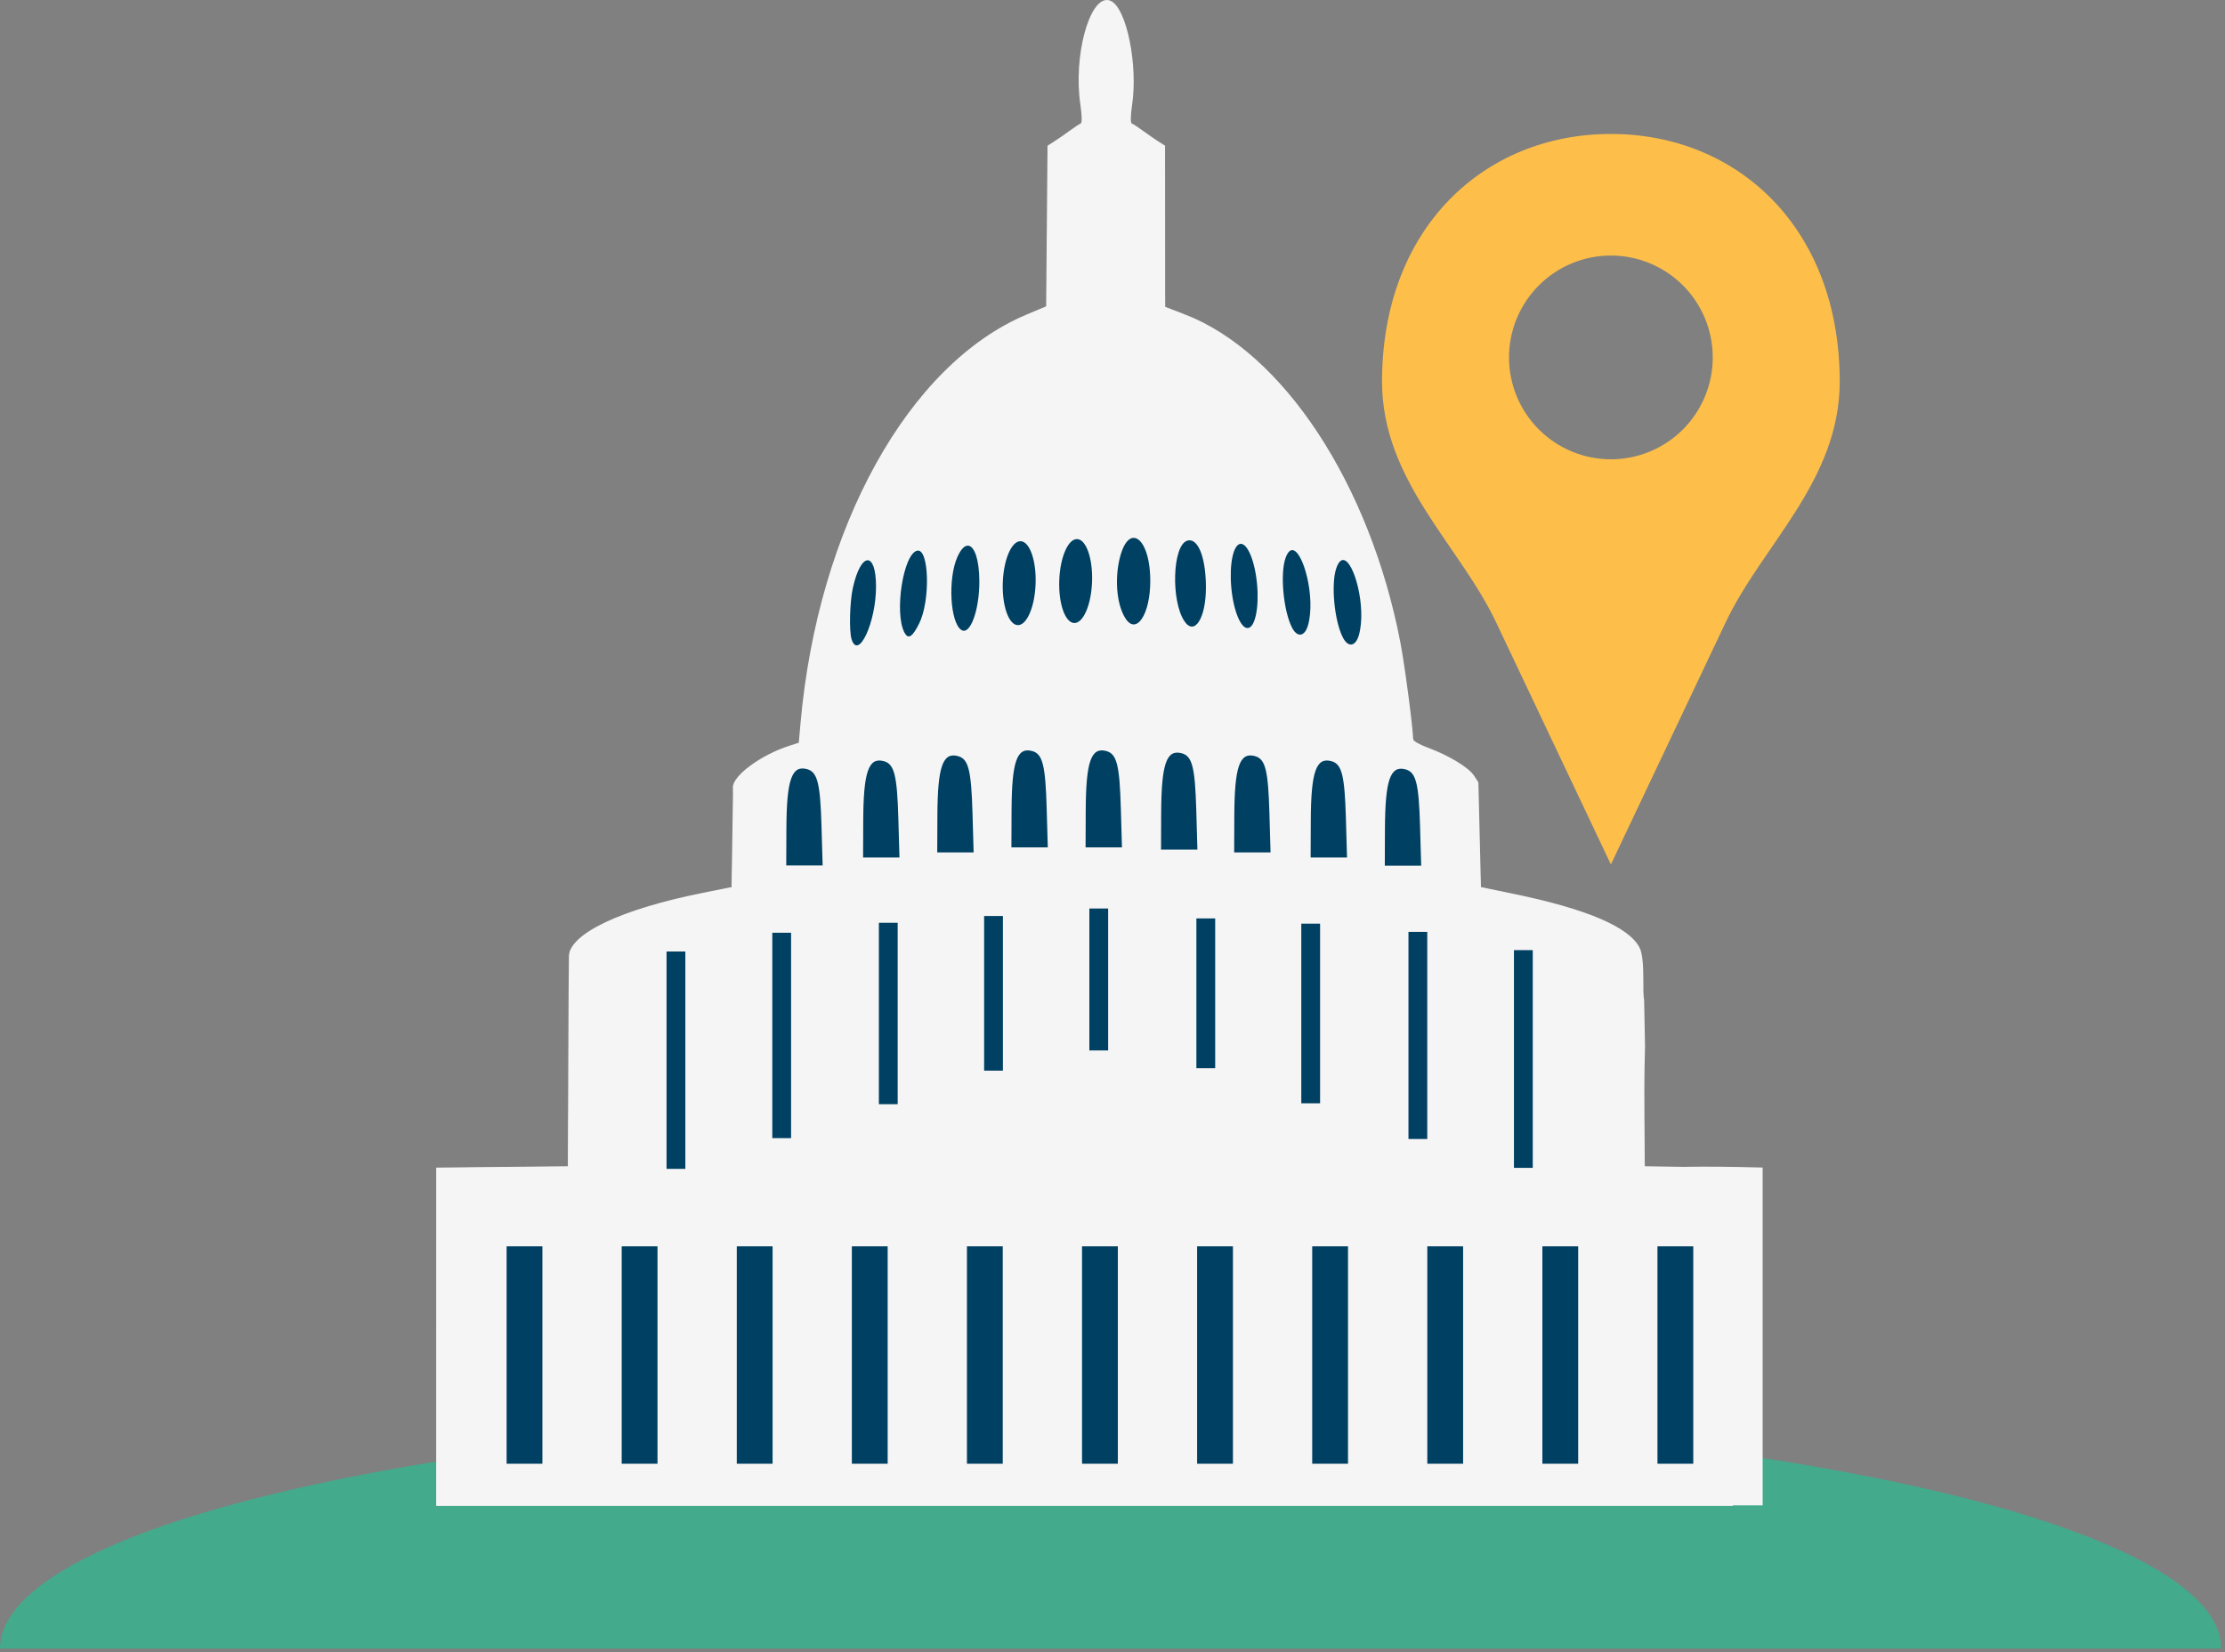 <svg width="435" height="323" viewBox="0 0 435 323" fill="none" xmlns="http://www.w3.org/2000/svg">
<rect x="0" y="0" width="435" height="323" fill="#808080" stroke="none"/>
<g clip-path="url(#clip0_84_30)">
<path d="M217.131 276.269C188.617 276.269 160.382 277.458 134.038 279.77C107.695 282.081 83.758 285.468 63.596 289.739C43.433 294.01 27.44 299.08 16.528 304.659C5.616 310.239 -0 316.22 2.71552e-09 322.259H434.262C434.262 316.22 428.646 310.239 417.734 304.659C406.822 299.08 390.828 294.01 370.666 289.739C350.504 285.468 326.567 282.081 300.224 279.77C273.88 277.458 245.645 276.269 217.131 276.269Z" fill="#43AA8B"/>
<path d="M216.152 24.658L225.999 28.865L226.471 42.998L226.282 61.101C226.282 61.101 241.861 68.889 243.047 70.042C244.234 71.195 257.67 86.385 259.525 89.527C261.38 92.669 275.484 133.395 274.866 140.464C274.248 147.533 275.3 146.43 275.3 146.43L282.737 149.939L288.653 153.315L288.335 161.159L288.419 174.94L301.053 177.513L318.851 184.365L320.339 191.919L320.556 197.049L320.706 230.138L336.799 230.405L337.25 292.372L87.397 292.388L87.28 230.121L113.617 229.403L113.4 187.039L121.639 180.889L145.252 174.539L145.068 166.233L145.519 153.867L151.435 149.371L158.32 146.631L160.192 129.769L162.866 119.424L167.879 102.88L178.023 83.394L190.423 69.841L202.99 63.324L207.319 60.533L207.369 30.068L210.494 26.943L216.152 24.658Z" fill="#F5F5F5"/>
<path d="M216.551 0.008C212.939 -0.335 209.818 10.992 211.224 20.486C211.534 22.577 211.559 24.052 211.285 24.146C211.034 24.233 210.087 24.851 209.18 25.519C208.273 26.188 206.916 27.13 206.164 27.611L204.797 28.486L204.664 44.185L204.53 59.883L200.694 61.496C177.568 71.222 159.914 103.125 156.51 141.342L156.166 145.197L154.348 145.777C148.803 147.548 143.28 151.607 143.28 153.91L143.302 155.236L143.166 164.328L143.029 173.418L137.279 174.57C121.506 177.729 111.428 182.49 111.228 186.879C111.2 187.488 111.144 196.986 111.103 207.986L111.029 227.986L98.154 228.121L85.279 228.254V261.322V294.388H250.94H338.779V277.736V252.998V228.262L330.154 228.125L321.529 227.986L321.482 213.236C321.471 209.897 321.536 207.448 321.596 205.314L321.606 204.254L321.436 195.443C321.435 195.443 321.436 195.443 321.436 195.433C321.262 194.783 321.283 193.514 321.283 191.459C321.283 188.194 321.046 186.225 320.533 185.234C318.451 181.207 310.271 177.71 296.033 174.759L289.533 173.414L289.283 163.173L289.033 152.935L288.151 151.589C287.116 150.013 283.221 147.662 279.158 146.162C277.577 145.578 276.28 144.848 276.277 144.541C276.258 142.336 274.63 129.991 273.77 125.535C267.797 94.585 250.869 68.849 231.619 61.453L227.795 59.982L227.785 44.232L227.775 28.482L226.404 27.607C225.65 27.125 224.289 26.184 223.383 25.515C222.476 24.847 221.527 24.23 221.275 24.142C221.001 24.047 221.026 22.573 221.336 20.482C222.482 12.75 220.298 1.847 217.279 0.232C217.036 0.102 216.794 0.026 216.553 0.003L216.551 0.008ZM216.279 26.986C223.763 26.986 224.279 28.158 224.279 45.135V58.486H216.279H208.279V45.135C208.279 28.158 208.796 26.986 216.279 26.986ZM210.029 61.986H216.279H222.529L226.279 63.158C250.487 70.717 267.831 100.132 272.511 141.57L272.802 144.154L269.666 143.42C245.528 137.773 200.158 136.988 171.779 141.726C168.617 142.254 164.598 143.02 162.849 143.43L159.67 144.174L160.004 140.83C163.924 101.472 182.32 70.591 206.279 63.152L210.029 61.986ZM214.773 142.16C244.624 142.055 274.903 145.492 284.152 152.547L285.779 153.787V163.326V172.865L283.904 172.568C247.484 166.816 190.297 166.806 148.654 172.545L146.279 172.873V164.055V155.237V154.213C146.845 153.918 147.422 153.53 147.957 153.026C155.499 145.912 184.924 142.266 214.775 142.16L214.773 142.16ZM217.601 171.947C262.438 172.078 306.957 176.743 316.644 185.844C317.718 186.852 318.398 191.137 317.404 190.629C305.232 184.399 287.538 180.956 253.529 178.195C243.203 177.357 202.105 177.034 189.279 177.691C155.868 179.403 130.183 183.469 118.889 188.838C117.042 189.716 115.36 190.521 115.154 190.627C114.948 190.733 114.779 189.917 114.779 188.814V186.81L116.654 185.263C127.61 176.223 172.765 171.817 217.601 171.947ZM216.834 181.055C262.163 181.068 307.285 185.697 316.523 194.935L317.779 196.191V212.215V228.236H305.234H292.687L284.359 225.535C276.774 223.075 268.373 220.407 238.279 210.894C232.642 209.112 225.359 206.78 222.096 205.713L216.164 203.771L211.096 205.474C208.309 206.411 201.079 208.743 195.029 210.656C169.48 218.736 154.568 223.475 147.443 225.781L139.857 228.236H127.318H114.779V212.074V195.912L115.904 194.879C125.969 185.646 171.505 181.042 216.834 181.055ZM216.283 207.564L257.601 220.693C280.326 227.914 299.215 233.935 299.578 234.074C299.982 234.229 300.364 233.823 300.564 233.025L300.89 231.724L317.961 231.855L335.029 231.986L335.158 261.111L335.287 290.236H212.033H88.779V260.986V231.736H110.041H131.301L131.879 233.006C132.213 233.739 132.741 234.168 133.127 234.019C133.494 233.878 147.347 229.461 163.912 224.205C180.476 218.948 199.036 213.055 205.156 211.107L216.283 207.564Z" fill="#F5F5F5"/>
<path d="M314.938 26.188C290.228 26.187 270.196 44.498 270.195 74.619C270.236 94.022 285.279 106.43 292.502 121.666L314.938 168.991L337.373 121.669C344.596 106.433 359.637 94.022 359.677 74.619C359.676 44.499 339.646 26.189 314.938 26.188ZM314.938 49.953C317.553 49.954 320.143 50.469 322.559 51.47C324.976 52.471 327.171 53.938 329.021 55.788C330.87 57.638 332.337 59.833 333.338 62.25C334.338 64.666 334.853 67.256 334.853 69.872C334.853 75.154 332.754 80.219 329.02 83.954C325.285 87.689 320.219 89.787 314.938 89.788C312.322 89.788 309.732 89.273 307.315 88.272C304.899 87.271 302.703 85.804 300.854 83.955C299.004 82.106 297.537 79.91 296.536 77.494C295.534 75.077 295.019 72.487 295.019 69.872C295.019 67.256 295.534 64.666 296.535 62.249C297.536 59.833 299.003 57.637 300.853 55.787C302.702 53.937 304.898 52.47 307.315 51.469C309.731 50.468 312.322 49.953 314.938 49.953Z" fill="#FDBF4A"/>
<path d="M89.416 260.898V232.159H110.176C128.789 232.159 131.009 232.29 131.643 233.423C132.274 234.55 136.904 233.239 174.319 221.342L216.288 207.996L258.108 221.302C295.567 233.222 300.021 234.481 300.823 233.384C301.6 232.321 303.873 232.159 318.084 232.159H334.45V246.029C334.45 253.657 334.674 266.59 334.948 274.768L335.445 289.636H212.431H89.416V260.898Z" fill="#F5F5F5"/>
<path d="M115.129 211.767V195.913L117.965 193.976C129.938 185.797 174.796 180.778 227.436 181.727C273.479 182.556 303.661 186.771 314.149 193.836L316.677 195.539L316.881 211.58L317.085 227.622H304.654H292.222L264.745 218.884C249.632 214.078 232.577 208.623 226.845 206.76L216.422 203.374L178.374 215.498L140.327 227.622H127.728H115.129V211.767Z" fill="#F5F5F5"/>
<path d="M147.058 163.266L147.271 153.942L149.847 152.207C159.744 145.544 193.155 141.717 230.083 143.015C253.852 143.851 271.652 146.72 280.754 151.183L284.913 153.222L285.125 162.856L285.337 172.491L282.478 172.023C280.906 171.766 278.768 171.408 277.729 171.228C263.048 168.683 215.855 167.23 190.607 168.545C174.899 169.364 154.745 171.109 149.379 172.115L146.845 172.591L147.058 163.266Z" fill="#F5F5F5"/>
<path d="M159.941 143.237C160.017 142.854 160.276 140.669 160.517 138.381C161.835 125.872 165.53 111.827 170.415 100.756C179.128 81.014 191.846 67.929 206.942 63.175C209.795 62.276 210.647 62.186 216.296 62.186C222.148 62.186 222.717 62.252 226.014 63.308C233.079 65.572 238.823 69.1 244.788 74.841C255.534 85.182 263.224 99.82 268.314 119.621C269.845 125.58 271.797 136.197 272.274 141.165C272.525 143.783 272.498 143.936 271.826 143.725C268.511 142.688 256.472 140.778 247.856 139.922C229.291 138.077 202.768 138.077 184.518 139.921C176.158 140.766 165.988 142.38 160.752 143.695C159.97 143.891 159.827 143.81 159.941 143.237Z" fill="#F5F5F5"/>
<path d="M208.628 45.265C208.806 31.061 208.951 29.956 210.836 28.369C212.835 26.687 219.73 26.69 221.731 28.369C223.611 29.951 223.756 31.064 223.935 45.261L224.1 58.401H216.281H208.462L208.628 45.265Z" fill="#F5F5F5"/>
<path d="M115.129 188.525C115.129 186.849 115.23 186.673 116.925 185.392C123.21 180.644 137.317 177.17 160.316 174.707C185.89 171.968 225.107 171.417 255.229 173.374C284.772 175.294 306.725 179.446 314.536 184.59C316.71 186.021 317.215 186.748 317.652 189.079C317.865 190.214 317.813 190.451 317.392 190.268C303.985 184.436 291.713 181.763 266.762 179.241C250.248 177.572 245.554 177.396 216.659 177.362C193.473 177.335 187.633 177.438 180.169 178.006C149.07 180.375 130.29 183.629 118.971 188.61L115.129 190.301V188.525Z" fill="#F5F5F5"/>
<path d="M88.341 253.67V231.072L106.84 231.101C119.112 231.12 125.779 231.154 126.644 231.203C130.314 231.411 131.37 231.631 132.156 232.356C132.399 232.58 132.485 232.618 132.739 232.618C133.766 232.618 137.47 231.668 143.428 229.877C150.122 227.863 158.249 225.303 189.667 215.311C196.958 212.992 202.997 211.076 203.086 211.053L203.249 211.012V212.151V213.289L202.731 213.459C202.046 213.683 177.979 221.333 168.355 224.385C141.055 233.042 134.952 234.824 132.598 234.824C131.752 234.824 131.387 234.696 130.931 234.241C130.489 233.799 130.303 233.737 128.983 233.589C126.877 233.353 125.474 233.334 107.91 233.306L90.547 233.278V254.773V276.269H89.444H88.341V253.67Z" fill="#F5F5F5"/>
<path d="M114.01 212.029V195.318H115.948C117.015 195.318 117.887 195.328 117.887 195.338C117.887 195.349 117.512 195.612 117.053 195.923L116.219 196.487V211.511V226.535H128.174H140.129L171.607 216.506C188.92 210.991 203.123 206.464 203.169 206.448C203.234 206.425 203.253 206.677 203.253 207.571V208.724L171.844 218.732L140.436 228.741H127.224H114.013L114.01 212.029Z" fill="#F5F5F5"/>
<path d="M115.955 194.023C116.999 193.312 118.185 192.539 118.589 192.306C127.127 187.395 147.423 183.625 175.408 181.752C183.485 181.211 190.935 180.893 201.428 180.64L203.25 180.596V181.699V182.802L201.428 182.845C188.233 183.158 178.063 183.668 167.888 184.526C142.834 186.639 125.445 190.294 118.565 194.894L117.932 195.318H115.994H114.057L115.955 194.023Z" fill="#F5F5F5"/>
<path d="M145.734 172.881C145.779 171.557 146.163 154.503 146.163 153.842V153.358L148.185 152.016C149.297 151.279 150.613 150.464 151.11 150.207C157.966 146.651 171.823 143.929 189.947 142.579C193.47 142.317 197.24 142.102 200.542 141.976C201.535 141.938 202.55 141.896 202.798 141.883L203.25 141.859V142.95V144.041L203.032 144.074C202.913 144.092 202.229 144.125 201.512 144.146C200.147 144.187 197.02 144.333 195.028 144.45C174.509 145.65 158.731 148.536 151.698 152.376C151.23 152.632 148.643 154.297 148.382 154.51C148.357 154.531 147.969 171.21 147.993 171.234C148.003 171.244 148.49 171.164 149.076 171.057C153.869 170.182 167.851 168.872 182.628 167.914C189.925 167.441 195.117 167.205 201.228 167.068L203.25 167.023V168.136V169.248L202.598 169.249C201.587 169.249 197.273 169.373 194.426 169.484C181.112 170.001 156.868 171.971 150.408 173.062C149.539 173.208 146.09 173.846 145.847 173.905L145.698 173.941L145.734 172.881Z" fill="#F5F5F5"/>
<path d="M280.59 172.74C267.633 170.526 249.92 169.479 221.164 169.23L203.316 169.075V168.042V167.009H212.608C227.971 167.009 247.432 167.617 260.537 168.496C268.732 169.046 273.421 169.546 279.196 170.487C281.885 170.926 284.136 171.284 284.198 171.284C284.338 171.284 284.075 155.052 283.923 154.288C283.712 153.225 277.304 150.499 271.409 148.964C258.127 145.507 240.995 143.921 216.619 143.893L203.317 143.878V142.875L203.316 141.872L215.549 141.873C235.373 141.873 249.876 142.835 262.141 144.961C271.245 146.539 276.531 148.093 282.232 150.867L285.879 152.641L286.042 160.559C286.132 164.914 286.254 169.65 286.314 171.084C286.392 172.952 286.335 173.682 286.113 173.66C285.943 173.643 283.458 173.228 280.59 172.738V172.74Z" fill="#F5F5F5"/>
<path d="M267.221 220.728C253.912 216.476 237.037 211.068 229.721 208.71L216.419 204.423L210.067 206.438C206.573 207.546 203.617 208.453 203.499 208.453C203.381 208.453 203.321 208.008 203.367 207.463L203.45 206.473L209.949 204.403L216.449 202.333L222.917 204.432C233.231 207.779 247.844 212.457 270.923 219.8L292.406 226.635H304.225H316.043L315.942 215.338C315.886 209.125 315.76 202.19 315.662 199.928L315.484 195.814L313.127 194.393C311.831 193.611 309.53 192.487 308.013 191.894C293.348 186.16 260.649 182.846 217.287 182.698L203.317 182.65V181.608L203.316 180.565L220.63 180.729C241.204 180.923 251.012 181.312 266.152 182.535C288.015 184.3 303.657 187.345 311.739 191.407C312.914 191.997 314.749 193.07 315.816 193.79L317.757 195.1V199.326C317.757 201.65 317.837 209.167 317.934 216.029L318.111 228.507L304.765 228.483L291.419 228.459L267.221 220.728Z" fill="#F5F5F5"/>
<path d="M85.4 261.424C85.4 231.707 85.44 228.549 85.823 228.402C86.056 228.313 91.831 228.24 98.657 228.24H111.069L111.104 224.429C111.123 222.334 111.213 212.789 111.304 203.218L111.47 185.817L112.231 184.819C113.339 183.367 115.095 182.15 118.422 180.529C123.323 178.14 130.278 176.07 139.169 174.353L143.072 173.599L143.246 167.029C143.342 163.415 143.421 158.918 143.422 157.035C143.422 153.16 143.547 152.77 145.339 151.07C147.488 149.032 150.446 147.34 154.173 146.02L156.233 145.29L156.374 144.184C156.452 143.575 156.645 141.694 156.804 140.003C160.099 104.912 176.398 74.142 197.434 63.299C199.125 62.427 201.441 61.33 202.581 60.859L204.653 60.005V54.458C204.653 51.407 204.732 46.545 204.829 43.654L205.005 38.397H206.567H208.129V48.557V58.718H216.284H224.44V48.557V38.397H226.041H227.642L227.712 49.252L227.782 60.106L230.59 61.241C236.475 63.619 240.49 66.098 245.262 70.299C257.182 80.792 267.342 99.269 272.268 119.414C273.711 125.319 275.478 136.413 275.948 142.525C276.147 145.12 276.17 145.146 279.387 146.407C283.516 148.025 287.078 150.275 288.203 151.974C288.869 152.981 288.871 153.009 289.139 162.469C289.287 167.687 289.409 172.323 289.411 172.772V173.588L292.687 174.213C297.513 175.134 306.041 177.287 309.224 178.389C313.793 179.971 316.853 181.596 318.732 183.441C319.855 184.543 320.476 185.397 320.683 186.127C321.116 187.645 321.576 201.923 321.407 208.597C321.329 211.69 321.336 217.376 321.422 221.231L321.58 228.24C327.659 228.209 330.881 227.873 344.609 228.24V261.423V294.28H212.006H85.4L85.4 261.424ZM336.624 286.462C336.119 273.855 335.92 265.202 335.76 248.895L335.585 230.914L321.122 230.924C305.39 230.934 301.759 231.12 300.577 231.993L299.842 232.537L297.369 231.962C292.565 230.846 281.472 227.405 237.809 213.49C226.265 209.811 216.579 206.801 216.284 206.801C215.99 206.801 206.304 209.811 194.76 213.49C151.162 227.385 140.773 230.608 135.516 231.875C133.004 232.481 132.627 232.514 132.234 232.166C131.077 231.138 130.257 231.096 108.863 230.985L88.074 230.876V260.843V290.811H212.436H336.798L336.624 286.462ZM150.949 225.587C156.442 223.834 173.424 218.421 188.687 213.559L216.439 204.717L226.255 207.902C231.654 209.653 248.568 215.066 263.842 219.93L291.613 228.774H304.996H318.379L318.202 216.542C318.105 209.813 318.025 202.189 318.024 199.598L318.024 194.887L315.551 193.259C311.3 190.46 307.385 188.925 299.708 187.047C287.14 183.972 269.029 182.005 242.756 180.86C232.428 180.41 197.37 180.411 188.343 180.86C160.061 182.271 140.744 184.695 127.942 188.438C122.922 189.906 119.656 191.335 116.55 193.42L113.876 195.216L113.807 211.994L113.738 228.773H127.35H140.961L150.949 225.587ZM117.691 189.576C129.741 183.88 149.854 180.41 184.466 178.055C190.328 177.656 195.086 177.585 214.814 177.601C239.318 177.622 248.838 177.878 258.927 178.786C287.849 181.39 303.68 184.498 315.58 189.907C316.662 190.399 317.669 190.726 317.818 190.634C318.193 190.403 317.862 187.836 317.307 186.673C316.136 184.216 309.636 181.205 300.912 179.078C283.046 174.723 256.526 172.31 222.167 171.914C174.943 171.37 133.789 175.863 119.873 183.081C117.254 184.44 114.707 186.482 114.587 187.321C114.483 188.042 114.787 190.806 114.97 190.806C115.035 190.806 116.26 190.252 117.691 189.576ZM148.636 173.55C153.389 172.638 166.988 171.336 183.664 170.197C194.217 169.477 221.537 169.198 236.37 169.659C258.308 170.341 269.906 171.222 280.939 173.044C284.026 173.554 286.571 173.939 286.595 173.899C286.619 173.859 286.553 170.398 286.448 166.206C286.343 162.015 286.245 157.192 286.231 155.489L286.206 152.391L282.797 150.756C278.464 148.677 276.034 147.794 271.366 146.6C258.253 143.248 240.106 141.611 216.018 141.609C194.871 141.609 178.266 142.921 165.215 145.63C157.196 147.294 152.665 148.905 148.609 151.532L146.147 153.127L145.995 155.857C145.912 157.358 145.772 162.045 145.684 166.273C145.532 173.588 145.548 173.961 146.011 173.961C146.279 173.961 147.46 173.776 148.636 173.55ZM164.113 143.347C175.884 140.811 188.797 139.461 206.602 138.905C229.041 138.205 254.154 140.043 269.206 143.487C271.106 143.922 272.717 144.222 272.784 144.155C273.159 143.78 271.341 131.547 269.895 124.71C264.7 100.155 253.899 80.479 239.891 70.052C235.542 66.816 231.75 64.871 226.057 62.956L222.994 61.927H216.263H209.532L205.956 63.15C203.99 63.823 200.997 65.09 199.306 65.966C179.093 76.432 164.008 104.389 160.151 138.532C159.918 140.591 159.665 142.743 159.588 143.313C159.45 144.332 159.462 144.348 160.192 144.191C160.601 144.103 162.366 143.723 164.113 143.347Z" fill="#F5F5F5"/>
<path d="M88.341 283.454V276.369H89.41H90.48V282.519V288.668H212.446H334.412L334.228 283.388C333.721 268.799 333.545 259.501 333.539 246.89L333.529 233.052L324.906 233.073C320.163 233.085 313.127 233.181 309.269 233.287C302.618 233.469 302.215 233.509 301.459 234.067C299.521 235.5 299.317 235.442 239.666 216.466L216.259 209.02L210.053 211.009C206.64 212.103 203.72 212.998 203.564 212.998C203.401 212.998 203.316 212.583 203.364 212.02L203.447 211.041L209.869 209L216.292 206.958L231.26 211.721C285.88 229.101 294.587 231.796 298.394 232.5C299.734 232.747 299.981 232.719 300.645 232.247C301.869 231.375 305.391 231.19 320.851 231.185L335.313 231.175L335.492 249.023C335.654 265.292 335.872 274.674 336.356 286.323L336.531 290.534H212.438H88.341V283.454Z" fill="#F5F5F5"/>
<path d="M324.045 243.641V264.891V286.141H327.545H331.045V264.891V243.641H327.545H324.045Z" fill="#004062"/>
<path d="M301.545 243.641V264.891V286.141H305.045H308.545V264.891V243.641H305.045H301.545Z" fill="#004062"/>
<path d="M279.045 243.641V264.891V286.141H282.545H286.045V264.891V243.641H282.545H279.045Z" fill="#004062"/>
<path d="M256.545 243.641V264.891V286.141H260.045H263.545V264.891V243.641H260.045H256.545Z" fill="#004062"/>
<path d="M234.045 243.641V264.891V286.141H237.545H241.045V264.891V243.641H237.545H234.045Z" fill="#004062"/>
<path d="M211.545 243.641V264.891V286.141H215.045H218.545V264.891V243.641H215.045H211.545Z" fill="#004062"/>
<path d="M189.045 243.641V264.891V286.141H192.545H196.045V264.891V243.641H192.545H189.045Z" fill="#004062"/>
<path d="M166.545 243.641V264.891V286.141H170.045H173.545V264.891V243.641H170.045H166.545Z" fill="#004062"/>
<path d="M144.045 243.641V264.891V286.141H147.545H151.045V264.891V243.641H147.545H144.045Z" fill="#004062"/>
<path d="M121.545 243.641V264.891V286.141H125.045H128.545V264.891V243.641H125.045H121.545Z" fill="#004062"/>
<path d="M99.045 243.641V264.891V286.141H102.545H106.045V264.891V243.641H102.545H99.045Z" fill="#004062"/>
<path d="M169.6 109.524C168.668 109.566 167.539 111.355 166.752 114.867C166.131 117.637 165.982 123.369 166.49 124.969C167.809 129.123 171.268 121.662 171.268 114.662C171.268 111.186 170.532 109.481 169.6 109.524Z" fill="#004062"/>
<path d="M179.344 107.647C176.614 108.15 174.78 119.836 176.83 123.666C177.569 125.047 178.367 124.554 179.697 121.897C181.915 117.468 181.661 107.22 179.344 107.647Z" fill="#004062"/>
<path d="M252.656 107.539C252.171 107.528 251.707 108.005 251.317 109.125C250.244 112.202 250.92 119.404 252.59 122.674C253.629 124.71 255.101 124.476 255.74 122.174C257.243 116.763 254.758 107.586 252.656 107.539Z" fill="#004062"/>
<path d="M262.598 109.475C262.113 109.464 261.648 109.941 261.258 111.061C260.185 114.138 260.862 121.34 262.531 124.61C263.571 126.646 265.042 126.412 265.682 124.11C267.185 118.699 264.7 109.522 262.598 109.475Z" fill="#004062"/>
<path d="M189.383 106.68C188.69 106.542 187.909 107.23 187.172 108.887C185.282 113.137 185.753 121.721 187.955 123.151C189.67 124.264 191.501 119.26 191.467 113.549C191.442 109.426 190.537 106.909 189.383 106.68Z" fill="#004062"/>
<path d="M232.787 105.643C232.539 105.602 232.28 105.63 232.014 105.733C229.24 106.797 228.913 117.397 231.531 121.393C233.5 124.398 235.765 120.902 235.766 114.858C235.767 109.608 234.526 105.932 232.787 105.643Z" fill="#004062"/>
<path d="M221.449 105.16C220.43 105.314 219.423 106.706 218.807 109.58C217.911 113.756 218.426 118.423 220.057 120.924C222.187 124.191 224.897 120.053 224.887 113.549C224.878 108.082 223.147 104.904 221.449 105.16Z" fill="#004062"/>
<path d="M198.972 122.204C200.743 122.266 202.307 118.644 202.465 114.114C202.623 109.583 201.316 105.861 199.545 105.799C197.774 105.737 196.21 109.359 196.052 113.89C195.894 118.42 197.201 122.142 198.972 122.204Z" fill="#004062"/>
<path d="M210.012 121.791C211.783 121.853 213.347 118.23 213.505 113.7C213.663 109.17 212.356 105.448 210.585 105.386C208.814 105.324 207.25 108.946 207.091 113.476C206.933 118.006 208.241 121.729 210.012 121.791Z" fill="#004062"/>
<path d="M243.966 122.775C245.361 122.653 246.17 118.869 245.773 114.324C245.375 109.779 243.921 106.193 242.526 106.315C241.13 106.437 240.321 110.221 240.719 114.766C241.117 119.312 242.57 122.897 243.966 122.775Z" fill="#004062"/>
<path d="M212.265 158.523C212.303 148.873 213.306 145.982 216.324 146.829C218.338 147.394 218.887 149.576 219.129 157.964L219.35 165.65H215.794H212.237L212.265 158.523Z" fill="#004062"/>
<path d="M197.765 158.523C197.803 148.872 198.806 145.982 201.824 146.828C203.838 147.394 204.387 149.576 204.629 157.964L204.85 165.649H201.294H197.737L197.765 158.523Z" fill="#004062"/>
<path d="M183.265 159.512C183.303 149.862 184.306 146.972 187.324 147.818C189.338 148.383 189.887 150.566 190.129 158.953L190.35 166.639H186.794H183.237L183.265 159.512Z" fill="#004062"/>
<path d="M168.765 160.502C168.803 150.851 169.806 147.961 172.824 148.807C174.838 149.372 175.387 151.555 175.629 159.943L175.85 167.628H172.294H168.737L168.765 160.502Z" fill="#004062"/>
<path d="M153.744 162.059C153.782 152.409 154.785 149.519 157.803 150.365C159.817 150.93 160.366 153.112 160.608 161.5L160.829 169.186H157.273H153.716L153.744 162.059Z" fill="#004062"/>
<path d="M227.015 158.958C227.053 149.307 228.056 146.417 231.074 147.264C233.088 147.829 233.637 150.011 233.879 158.399L234.1 166.084H230.544H226.987L227.015 158.958Z" fill="#004062"/>
<path d="M241.314 159.511C241.353 149.861 242.356 146.97 245.373 147.817C247.387 148.382 247.937 150.564 248.178 158.952L248.4 166.638H244.843H241.286L241.314 159.511Z" fill="#004062"/>
<path d="M256.265 160.499C256.303 150.848 257.306 147.958 260.324 148.805C262.338 149.37 262.887 151.552 263.129 159.94L263.35 167.626H259.794H256.237L256.265 160.499Z" fill="#004062"/>
<path d="M270.765 162.108C270.803 152.457 271.806 149.567 274.824 150.413C276.838 150.979 277.387 153.161 277.629 161.549L277.85 169.234H274.294H270.737L270.765 162.108Z" fill="#004062"/>
<path d="M133.988 186.003H130.313V228.497H133.988V186.003Z" fill="#004062"/>
<path d="M154.663 182.339H150.988V222.49H154.663V182.339Z" fill="#004062"/>
<path d="M175.5 180.39H171.825V215.852H175.5V180.39Z" fill="#004062"/>
<path d="M196.076 179.067H192.401V209.295H196.076V179.067Z" fill="#004062"/>
<path d="M216.651 177.601H212.977V205.347H216.651V177.601Z" fill="#004062"/>
<path d="M237.576 179.539H233.901V208.823H237.576V179.539Z" fill="#004062"/>
<path d="M258.086 180.562H254.411V215.68H258.086V180.562Z" fill="#004062"/>
<path d="M279.038 182.169H275.363V222.66H279.038V182.169Z" fill="#004062"/>
<path d="M299.663 185.735H295.988V228.299H299.663V185.735Z" fill="#004062"/>
</g>
<defs>
<clipPath id="clip0_84_30">
<rect width="434.262" height="322.259" fill="white"/>
</clipPath>
</defs>
</svg>
